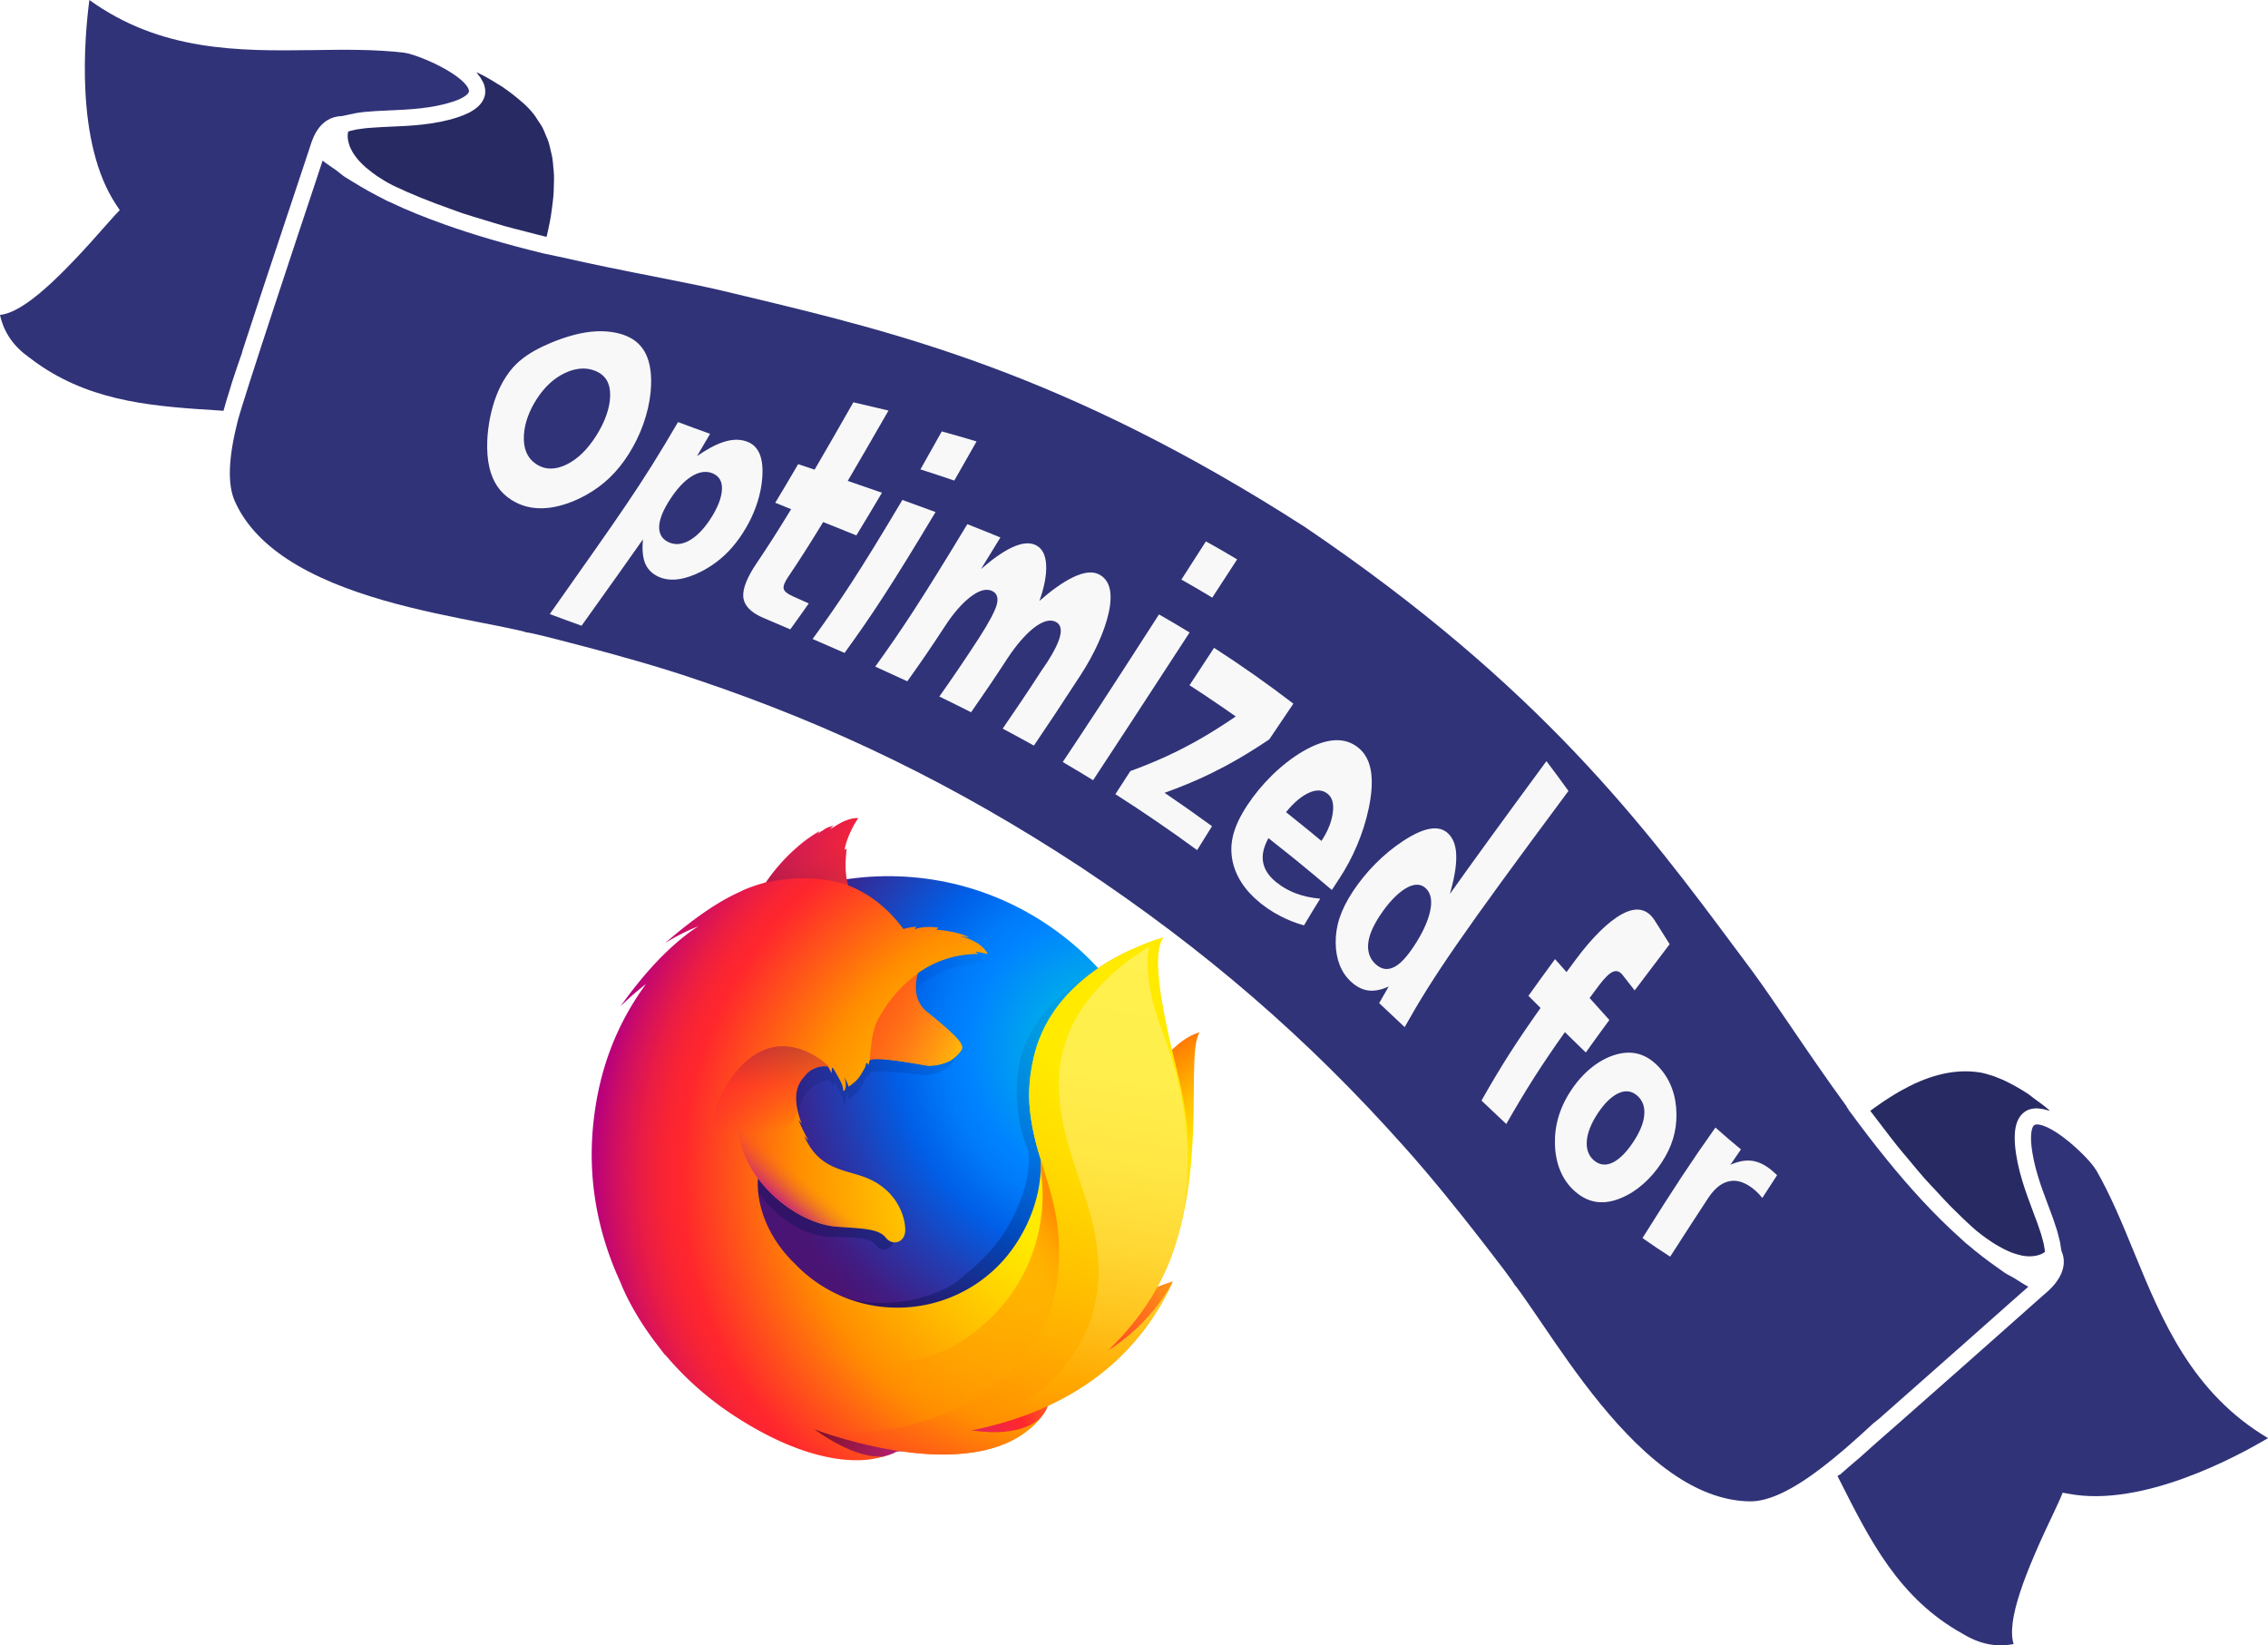 <?xml version="1.0" encoding="UTF-8" standalone="no"?>
<svg
   xmlns:dc="http://purl.org/dc/elements/1.1/"
   xmlns:cc="http://creativecommons.org/ns#"
   xmlns:rdf="http://www.w3.org/1999/02/22-rdf-syntax-ns#"
   xmlns:svg="http://www.w3.org/2000/svg"
   xmlns="http://www.w3.org/2000/svg"
   xmlns:sodipodi="http://sodipodi.sourceforge.net/DTD/sodipodi-0.dtd"
   xmlns:inkscape="http://www.inkscape.org/namespaces/inkscape"
   id="Firefox_-_Large"
   data-name="Firefox - Large"
   viewBox="0 0 1643.036 1191.737"
   version="1.1"
   sodipodi:docname="firefox.svg"
   inkscape:version="0.92.3 (2405546, 2018-03-11)"
   width="1643.036"
   height="1191.737">
  <sodipodi:namedview
     pagecolor="#ffffff"
     bordercolor="#666666"
     borderopacity="1"
     objecttolerance="10"
     gridtolerance="10"
     guidetolerance="10"
     inkscape:pageopacity="0"
     inkscape:pageshadow="2"
     inkscape:window-width="1853"
     inkscape:window-height="1145"
     id="namedview228"
     showgrid="false"
     inkscape:zoom="0.65186408"
     inkscape:cx="474.83196"
     inkscape:cy="608.38034"
     inkscape:window-x="1267"
     inkscape:window-y="353"
     inkscape:window-maximized="1"
     inkscape:current-layer="g6514"
     fit-margin-top="0"
     fit-margin-left="0"
     fit-margin-right="0"
     fit-margin-bottom="0" />
  <defs
     id="defs194">
    <inkscape:path-effect
       effect="envelope"
       id="path-effect1857"
       is_visible="true"
       yy="true"
       xx="true"
       bendpath1="m 92.225,-443.203 c 0,0 542.78,-416.542 1180.61,0"
       bendpath2="m 1272.835,-443.203 v 149.1"
       bendpath3="m 96.564,-155.256 c 0,0 551.458,-386.169 1176.271,-8.678"
       bendpath4="m 92.225,-443.203 v 149.1"
       bendpath1-nodetypes="cc"
       bendpath3-nodetypes="cc" />
    <radialGradient
       id="radial-gradient"
       cx="-14480.522"
       cy="-8329.079"
       fx="-14509.281"
       r="450.875"
       gradientTransform="matrix(0.762,0.034,-0.05,1.12,11560.893,10069.103)"
       gradientUnits="userSpaceOnUse">
      <stop
         offset="0.045"
         stop-color="#ffea00"
         id="stop2" />
      <stop
         offset="0.12"
         stop-color="#ffde00"
         id="stop4" />
      <stop
         offset="0.254"
         stop-color="#ffbf00"
         id="stop6" />
      <stop
         offset="0.429"
         stop-color="#ff8e00"
         id="stop8" />
      <stop
         offset="0.769"
         stop-color="#ff272d"
         id="stop10" />
      <stop
         offset="0.872"
         stop-color="#e0255a"
         id="stop12" />
      <stop
         offset="0.953"
         stop-color="#cc2477"
         id="stop14" />
      <stop
         offset="1"
         stop-color="#c42482"
         id="stop16" />
    </radialGradient>
    <radialGradient
       id="radial-gradient-2"
       cx="-7529.669"
       cy="-7921.608"
       r="791.229"
       gradientTransform="matrix(1.225,0,0,1.225,9921.963,9899.103)"
       gradientUnits="userSpaceOnUse">
      <stop
         offset="0"
         stop-color="#00ccda"
         id="stop19" />
      <stop
         offset="0.22"
         stop-color="#0083ff"
         id="stop21" />
      <stop
         offset="0.261"
         stop-color="#007af9"
         id="stop23" />
      <stop
         offset="0.33"
         stop-color="#0060e8"
         id="stop25" />
      <stop
         offset="0.333"
         stop-color="#005fe7"
         id="stop27" />
      <stop
         offset="0.438"
         stop-color="#2639ad"
         id="stop29" />
      <stop
         offset="0.522"
         stop-color="#401e84"
         id="stop31" />
      <stop
         offset="0.566"
         stop-color="#4a1475"
         id="stop33" />
    </radialGradient>
    <linearGradient
       id="linear-gradient"
       x1="575.669"
       y1="731.188"
       x2="384.231"
       y2="104.96"
       gradientUnits="userSpaceOnUse">
      <stop
         offset="0"
         stop-color="#000f43"
         stop-opacity="0.4"
         id="stop36" />
      <stop
         offset="0.485"
         stop-color="#001962"
         stop-opacity="0.173"
         id="stop38" />
      <stop
         offset="1"
         stop-color="#002079"
         stop-opacity="0"
         id="stop40" />
    </linearGradient>
    <radialGradient
       id="radial-gradient-3"
       cx="-8260.94"
       cy="-6516.556"
       r="266.886"
       gradientTransform="matrix(1.219,0.123,-0.123,1.219,10296.265,9597.23)"
       gradientUnits="userSpaceOnUse">
      <stop
         offset="0.003"
         stop-color="#ffea00"
         id="stop43" />
      <stop
         offset="0.497"
         stop-color="#ff272d"
         id="stop45" />
      <stop
         offset="1"
         stop-color="#c42482"
         id="stop47" />
    </radialGradient>
    <radialGradient
       id="radial-gradient-4"
       cx="-8285.087"
       cy="-6772.468"
       r="445.678"
       gradientTransform="matrix(1.219,0.123,-0.123,1.219,10296.265,9597.23)"
       gradientUnits="userSpaceOnUse">
      <stop
         offset="0.003"
         stop-color="#ffe900"
         id="stop50" />
      <stop
         offset="0.157"
         stop-color="#ffaf0e"
         id="stop52" />
      <stop
         offset="0.316"
         stop-color="#ff7a1b"
         id="stop54" />
      <stop
         offset="0.472"
         stop-color="#ff4e26"
         id="stop56" />
      <stop
         offset="0.621"
         stop-color="#ff2c2e"
         id="stop58" />
      <stop
         offset="0.762"
         stop-color="#ff1434"
         id="stop60" />
      <stop
         offset="0.892"
         stop-color="#ff0538"
         id="stop62" />
      <stop
         offset="1"
         stop-color="#ff0039"
         id="stop64" />
    </radialGradient>
    <radialGradient
       id="radial-gradient-5"
       cx="-8222.051"
       cy="-6359.332"
       r="408.958"
       gradientTransform="matrix(1.219,0.123,-0.123,1.219,10296.265,9597.23)"
       gradientUnits="userSpaceOnUse">
      <stop
         offset="0.003"
         stop-color="#ff272d"
         id="stop67" />
      <stop
         offset="0.497"
         stop-color="#c42482"
         id="stop69" />
      <stop
         offset="0.986"
         stop-color="#620700"
         id="stop71" />
    </radialGradient>
    <radialGradient
       id="radial-gradient-6"
       cx="750.189"
       cy="396.041"
       fx="778.167"
       fy="382.212"
       r="782.18"
       gradientUnits="userSpaceOnUse">
      <stop
         offset="0.156"
         stop-color="#ffea00"
         id="stop74" />
      <stop
         offset="0.231"
         stop-color="#ffde00"
         id="stop76" />
      <stop
         offset="0.365"
         stop-color="#ffbf00"
         id="stop78" />
      <stop
         offset="0.541"
         stop-color="#ff8e00"
         id="stop80" />
      <stop
         offset="0.763"
         stop-color="#ff272d"
         id="stop82" />
      <stop
         offset="0.796"
         stop-color="#f92433"
         id="stop84" />
      <stop
         offset="0.841"
         stop-color="#e91c45"
         id="stop86" />
      <stop
         offset="0.893"
         stop-color="#cf0e62"
         id="stop88" />
      <stop
         offset="0.935"
         stop-color="#b5007f"
         id="stop90" />
    </radialGradient>
    <radialGradient
       id="radial-gradient-7"
       cx="691.339"
       cy="3.289"
       r="923.615"
       gradientUnits="userSpaceOnUse">
      <stop
         offset="0.279"
         stop-color="#ffea00"
         id="stop93" />
      <stop
         offset="0.402"
         stop-color="#fd0"
         id="stop95" />
      <stop
         offset="0.63"
         stop-color="#ffba00"
         id="stop97" />
      <stop
         offset="0.856"
         stop-color="#ff9100"
         id="stop99" />
      <stop
         offset="0.933"
         stop-color="#ff6711"
         id="stop101" />
      <stop
         offset="0.994"
         stop-color="#ff4a1d"
         id="stop103" />
    </radialGradient>
    <linearGradient
       id="linear-gradient-2"
       x1="-8944.65"
       y1="-6677.742"
       x2="-8660.289"
       y2="-6750.226"
       gradientTransform="matrix(1.219,0.123,-0.123,1.219,10296.265,9597.23)"
       gradientUnits="userSpaceOnUse">
      <stop
         offset="0"
         stop-color="#c42482"
         stop-opacity="0.5"
         id="stop106" />
      <stop
         offset="0.474"
         stop-color="#ff272d"
         stop-opacity="0.5"
         id="stop108" />
      <stop
         offset="0.486"
         stop-color="#ff2c2c"
         stop-opacity="0.513"
         id="stop110" />
      <stop
         offset="0.675"
         stop-color="#ff7a1a"
         stop-opacity="0.72"
         id="stop112" />
      <stop
         offset="0.829"
         stop-color="#ffb20d"
         stop-opacity="0.871"
         id="stop114" />
      <stop
         offset="0.942"
         stop-color="#ffd605"
         stop-opacity="0.964"
         id="stop116" />
      <stop
         offset="1"
         stop-color="#ffe302"
         id="stop118" />
    </linearGradient>
    <linearGradient
       id="linear-gradient-3"
       x1="245.347"
       y1="-1082.012"
       x2="190.775"
       y2="-1221.859"
       gradientTransform="matrix(0.995,0.1,-0.1,0.995,-173.696,1313.941)"
       gradientUnits="userSpaceOnUse">
      <stop
         offset="0"
         stop-color="#891551"
         stop-opacity="0.6"
         id="stop121" />
      <stop
         offset="1"
         stop-color="#c42482"
         stop-opacity="0"
         id="stop123" />
    </linearGradient>
    <linearGradient
       id="linear-gradient-4"
       x1="22.04"
       y1="718.827"
       x2="116.148"
       y2="825.714"
       gradientTransform="matrix(0.995,0.1,-0.1,0.995,305.439,-246.471)"
       gradientUnits="userSpaceOnUse">
      <stop
         offset="0.005"
         stop-color="#891551"
         stop-opacity="0.5"
         id="stop126" />
      <stop
         offset="0.484"
         stop-color="#ff272d"
         stop-opacity="0.5"
         id="stop128" />
      <stop
         offset="1"
         stop-color="#ff272d"
         stop-opacity="0"
         id="stop130" />
    </linearGradient>
    <linearGradient
       id="linear-gradient-5"
       x1="200.104"
       y1="904.616"
       x2="200.171"
       y2="829.835"
       gradientTransform="matrix(0.995,0.1,-0.1,0.995,305.439,-246.471)"
       gradientUnits="userSpaceOnUse">
      <stop
         offset="0"
         stop-color="#c42482"
         id="stop133" />
      <stop
         offset="0.083"
         stop-color="#c42482"
         stop-opacity="0.81"
         id="stop135" />
      <stop
         offset="0.206"
         stop-color="#c42482"
         stop-opacity="0.565"
         id="stop137" />
      <stop
         offset="0.328"
         stop-color="#c42482"
         stop-opacity="0.362"
         id="stop139" />
      <stop
         offset="0.447"
         stop-color="#c42482"
         stop-opacity="0.204"
         id="stop141" />
      <stop
         offset="0.562"
         stop-color="#c42482"
         stop-opacity="0.091"
         id="stop143" />
      <stop
         offset="0.673"
         stop-color="#c42482"
         stop-opacity="0.023"
         id="stop145" />
      <stop
         offset="0.773"
         stop-color="#c42482"
         stop-opacity="0"
         id="stop147" />
    </linearGradient>
    <linearGradient
       id="linear-gradient-6"
       x1="655.531"
       y1="38.12"
       x2="961.187"
       y2="721.615"
       gradientUnits="userSpaceOnUse">
      <stop
         offset="0"
         stop-color="#fff14f"
         id="stop150" />
      <stop
         offset="0.268"
         stop-color="#ffee4c"
         id="stop152" />
      <stop
         offset="0.452"
         stop-color="#ffe643"
         id="stop154" />
      <stop
         offset="0.612"
         stop-color="#ffd834"
         id="stop156" />
      <stop
         offset="0.757"
         stop-color="#ffc41e"
         id="stop158" />
      <stop
         offset="0.892"
         stop-color="#ffab02"
         id="stop160" />
      <stop
         offset="0.902"
         stop-color="#ffa900"
         id="stop162" />
      <stop
         offset="0.949"
         stop-color="#ffa000"
         id="stop164" />
      <stop
         offset="1"
         stop-color="#ff9100"
         id="stop166" />
    </linearGradient>
    <linearGradient
       id="linear-gradient-7"
       x1="715.885"
       y1="431.21"
       x2="571.098"
       y2="819.96"
       gradientUnits="userSpaceOnUse">
      <stop
         offset="0"
         stop-color="#ff8e00"
         id="stop169" />
      <stop
         offset="0.04"
         stop-color="#ff8e00"
         stop-opacity="0.858"
         id="stop171" />
      <stop
         offset="0.084"
         stop-color="#ff8e00"
         stop-opacity="0.729"
         id="stop173" />
      <stop
         offset="0.13"
         stop-color="#ff8e00"
         stop-opacity="0.628"
         id="stop175" />
      <stop
         offset="0.178"
         stop-color="#ff8e00"
         stop-opacity="0.557"
         id="stop177" />
      <stop
         offset="0.227"
         stop-color="#ff8e00"
         stop-opacity="0.514"
         id="stop179" />
      <stop
         offset="0.282"
         stop-color="#ff8e00"
         stop-opacity="0.5"
         id="stop181" />
      <stop
         offset="0.389"
         stop-color="#ff8e00"
         stop-opacity="0.478"
         id="stop183" />
      <stop
         offset="0.524"
         stop-color="#ff8e00"
         stop-opacity="0.416"
         id="stop185" />
      <stop
         offset="0.676"
         stop-color="#ff8e00"
         stop-opacity="0.314"
         id="stop187" />
      <stop
         offset="0.838"
         stop-color="#ff8e00"
         stop-opacity="0.172"
         id="stop189" />
      <stop
         offset="1"
         stop-color="#ff8e00"
         stop-opacity="0"
         id="stop191" />
    </linearGradient>
  </defs>
  <title
     id="title196">firefox-logo</title>
  <g
     id="g6514"
     transform="rotate(33.429,309.665,191.077)">
    <path
       style="opacity:1;vector-effect:none;fill:#303378;fill-opacity:1;stroke-width:2.284;stroke-linecap:butt;stroke-linejoin:miter;stroke-miterlimit:4;stroke-dasharray:none;stroke-dashoffset:0;stroke-opacity:1"
       id="path1729"
       d="m 238.934,341.221 c -2.127,-7.651 -4.086,-15.188 -5.841,-22.207 l -0.461,-1.198 c -6.971,-25.198 -17.444,-64.114 -26.073,-96.317 -3.224,-11.993 -6.207,-23.123 -8.633,-32.175 -2.256,-8.54 -4.111,-15.285 -5.21,-19.337 l -1.197,-4.374 c -1.514,-5.606 -5.425,-20.454 7.326,-29.597 l 0.292,-0.213 7.281,-7.412 c 0.597,-0.545 1.224,-1.083 1.844,-1.62 0.672,-0.583 1.303,-1.176 2,-1.752 1.793,-1.48 3.68,-2.945 5.607,-4.408 0.573,-0.433 1.112,-0.875 1.694,-1.309 2.505,-1.867 5.075,-3.732 7.688,-5.619 11.776,-8.521 25.046,-18.143 35.126,-30.777 5.349,-6.825 6.405,-11.018 5.587,-12.633 -0.759,-1.577 -5.189,-4.23 -17.044,-4.23 -14.377,0 -31.887,3.988 -37.316,6.601 l -0.005,0.002 -0.126,0.047 C 192.076,82.448 174.014,94.744 154.896,107.776 110.31,138.093 63.648,169.126 0,166.533 c 11.895,24.469 48.3,92.046 97.819,113.043 l 4.403,1.876 -0.856,4.673 c -0.299,1.695 -0.759,4.947 -1.357,9.259 -6.805,49.776 -14.591,85.921 -28.38,97.196 9.336,9.043 20.439,13.532 34.506,14.052 4.116,0.301 7.984,0.46 11.68,0.46 47.257,0 85.14,-21.655 125.155,-44.608 l 2.035,-1.138 c -1.685,-5.048 -3.143,-10.2 -4.626,-15.329 -0.466,-1.619 -0.994,-3.181 -1.446,-4.795 z"
       inkscape:connector-curvature="0" />
    <path
       style="opacity:1;vector-effect:none;fill:#282a63;fill-opacity:1;stroke-width:2.284;stroke-linecap:butt;stroke-linejoin:miter;stroke-miterlimit:4;stroke-dasharray:none;stroke-dashoffset:0;stroke-opacity:1"
       id="path1731"
       d="m 269.851,58.597 c 0.696,0.395 1.469,0.748 2.073,1.201 1.934,1.445 3.523,3.109 4.554,5.122 0.034,0.063 0.113,0.098 0.144,0.163 0.82,1.699 1.287,3.487 1.411,5.372 0.249,3.756 -0.903,7.908 -3.466,12.514 -1.283,2.306 -2.916,4.722 -4.911,7.262 -11.035,13.953 -25.107,24.091 -37.499,33.03 -3.689,2.684 -7.128,5.21 -10.365,7.702 -1.103,0.846 -2.224,1.697 -3.257,2.531 -1.029,0.835 -1.937,1.66 -2.887,2.491 -0.968,0.845 -1.934,1.691 -2.815,2.537 -0.923,0.891 -1.727,1.789 -2.536,2.684 -0.474,0.519 -0.91,1.041 -1.339,1.564 0.189,0.485 0.395,0.992 0.705,1.582 0.081,0.156 0.124,0.283 0.218,0.449 0.49,0.858 1.2,1.811 2.015,2.777 0.69,0.79 1.584,1.586 2.55,2.387 0.366,0.314 0.672,0.626 1.083,0.935 1.045,0.764 2.336,1.493 3.698,2.198 0.427,0.229 0.833,0.457 1.296,0.677 1.456,0.677 3.139,1.283 4.951,1.843 0.649,0.202 1.348,0.385 2.049,0.567 1.869,0.484 3.902,0.903 6.146,1.223 1.125,0.159 2.415,0.232 3.644,0.341 2.17,0.195 4.354,0.388 6.852,0.41 3.992,0.014 8.256,-0.118 13.178,-0.649 14.315,-1.95 29.31,-5.047 45.083,-8.98 2.84,-0.712 5.511,-1.254 8.427,-2.038 4.909,-1.314 10.184,-2.972 15.308,-4.484 4.965,-1.474 9.783,-2.816 14.989,-4.486 4.843,-1.558 10.087,-3.427 15.146,-5.158 4.839,-1.654 9.62,-3.262 14.672,-5.084 -0.741,-1.996 -1.483,-3.942 -2.242,-5.851 -1.031,-2.582 -2.049,-5.205 -3.118,-7.629 -1.119,-2.539 -2.289,-4.869 -3.451,-7.234 -1.188,-2.412 -2.361,-4.872 -3.594,-7.104 -1.13,-2.051 -2.323,-3.892 -3.496,-5.791 -1.355,-2.193 -2.691,-4.446 -4.104,-6.442 -1.152,-1.635 -2.375,-3.057 -3.567,-4.562 -1.519,-1.915 -3.017,-3.889 -4.601,-5.598 -1.215,-1.312 -2.507,-2.399 -3.765,-3.591 -1.656,-1.569 -3.287,-3.216 -5.012,-4.578 -1.346,-1.062 -2.781,-1.881 -4.174,-2.818 -1.734,-1.173 -3.442,-2.442 -5.248,-3.421 -1.694,-0.914 -3.5,-1.556 -5.259,-2.301 -1.617,-0.689 -3.181,-1.515 -4.848,-2.064 -3.498,-1.144 -7.11,-2.01 -10.86,-2.551 -6.836,-0.997 -13.594,-1.514 -20.313,-1.552 -0.962,-0.005 -1.91,0.159 -2.869,0.172 -5.731,0.09 -11.444,0.406 -17.145,1.24 -0.139,0.021 -0.279,0.065 -0.418,0.087 0.512,0.126 0.795,0.393 1.28,0.532 2.153,0.629 4.035,1.427 5.688,2.373 z"
       inkscape:connector-curvature="0" />
    <path
       style="opacity:1;vector-effect:none;fill:#282a63;fill-opacity:1;stroke-width:2.284;stroke-linecap:butt;stroke-linejoin:miter;stroke-miterlimit:4;stroke-dasharray:none;stroke-dashoffset:0;stroke-opacity:1"
       id="path1733"
       d="m 1550.134,137.681 c 4.46,1.433 8.577,2.573 12.861,3.863 5.677,1.705 11.486,3.525 16.885,4.978 4.082,1.099 7.867,1.901 11.805,2.858 5.032,1.228 10.184,2.576 15.004,3.582 8.485,1.74 17.017,3.375 25.482,4.471 l 1.278,0.1 v -0.018 c 4.976,0.503 9.274,0.62 13.29,0.591 1.847,-0.018 3.469,-0.147 5.126,-0.255 1.901,-0.127 3.743,-0.277 5.412,-0.512 1.552,-0.212 3.078,-0.44 4.439,-0.735 1.674,-0.365 3.17,-0.798 4.583,-1.26 1.119,-0.362 2.256,-0.71 3.226,-1.115 1.719,-0.739 3.262,-1.523 4.554,-2.361 0.566,-0.359 1.031,-0.731 1.525,-1.104 0.935,-0.713 1.788,-1.428 2.487,-2.15 0.315,-0.326 0.651,-0.651 0.928,-0.968 0.782,-0.927 1.433,-1.833 1.905,-2.661 0.135,-0.244 0.236,-0.454 0.348,-0.685 0.267,-0.536 0.468,-1.011 0.625,-1.458 -0.425,-0.522 -0.865,-1.045 -1.326,-1.562 -0.851,-0.945 -1.705,-1.893 -2.675,-2.832 -0.809,-0.774 -1.694,-1.552 -2.581,-2.328 -0.989,-0.874 -1.95,-1.747 -3.022,-2.624 -1.393,-1.129 -2.885,-2.278 -4.41,-3.428 -0.672,-0.511 -1.294,-1.012 -1.984,-1.53 -2.345,-1.739 -4.794,-3.511 -7.341,-5.35 -12.271,-8.922 -26.32,-19.059 -37.382,-32.931 -1.986,-2.535 -3.621,-4.95 -4.897,-7.253 -2.561,-4.604 -3.711,-8.761 -3.453,-12.518 0.128,-1.888 0.609,-3.679 1.44,-5.377 1.047,-2.176 2.801,-3.917 4.902,-5.443 0.55,-0.402 1.229,-0.714 1.849,-1.069 1.79,-1.021 3.864,-1.858 6.234,-2.505 0.506,-0.139 0.806,-0.418 1.343,-0.541 -4.837,-0.72 -9.768,-0.933 -14.701,-1.115 -1.683,-0.064 -3.37,-0.363 -5.059,-0.364 -6.852,0.005 -13.803,0.505 -20.847,1.497 -0.892,0.127 -1.658,0.358 -2.514,0.512 -2.958,0.512 -5.886,1.216 -8.752,2.17 -1.503,0.487 -3.033,0.939 -4.482,1.527 -0.099,0.039 -0.2,0.071 -0.301,0.115 -13.823,6.08 -25.255,16.474 -35.075,31.847 -0.305,0.474 -0.609,0.904 -0.907,1.387 -1.462,2.356 -2.862,4.914 -4.246,7.499 -0.624,1.148 -1.244,2.254 -1.849,3.453 -1.159,2.285 -2.267,4.727 -3.379,7.186 -0.741,1.645 -1.49,3.271 -2.217,4.996 -1.031,2.449 -2.024,5.036 -3.024,7.646 -0.418,1.111 -0.84,2.239 -1.253,3.378 4.606,1.671 8.952,3.135 13.387,4.666 5.625,1.94 11.403,4.01 16.759,5.734 z"
       inkscape:connector-curvature="0" />
    <path
       style="opacity:1;vector-effect:none;fill:#303378;fill-opacity:1;stroke-width:2.284;stroke-linecap:butt;stroke-linejoin:miter;stroke-miterlimit:4;stroke-dasharray:none;stroke-dashoffset:0;stroke-opacity:1"
       id="path1735"
       d="m 1891.051,166.412 c -63.886,2.956 -110.449,-28.441 -155.033,-58.817 -18.924,-12.911 -37.083,-25.248 -56.266,-34.868 v 0.1 c 0,0 0,0 -0.058,0 -3.756,-1.934 -13.989,-4.56 -24.907,-5.896 -0.481,-0.061 -0.959,-0.137 -1.445,-0.192 -0.557,-0.062 -1.107,-0.093 -1.662,-0.146 -3.269,-0.317 -6.546,-0.531 -9.687,-0.531 -11.915,0 -16.346,2.656 -17.102,4.253 -0.78,1.657 0.236,5.786 5.546,12.612 10.06,12.575 23.33,22.174 35.068,30.657 2.649,1.919 5.25,3.812 7.786,5.706 0.508,0.381 0.98,0.768 1.483,1.148 1.959,1.487 3.878,2.981 5.697,4.485 0.838,0.695 1.599,1.412 2.397,2.111 1.382,1.205 2.734,2.416 3.988,3.653 0.892,0.884 1.68,1.804 2.503,2.709 0.676,0.751 1.451,1.475 2.074,2.241 l 0.22,0.182 c 8.445,5.366 11.23,16.225 7.64,29.815 l -1.218,4.393 c -0.622,2.309 -1.525,5.678 -2.572,9.579 -0.744,2.803 -1.528,5.769 -2.455,9.241 -7.777,29.125 -21.284,79.498 -30.982,114.943 -1.373,5.024 -2.671,9.748 -3.866,14.066 l -2.458,9.001 c -2.314,9.34 -4.628,17.583 -6.883,25.09 l -2.233,8.181 v -1.017 c -0.236,0.717 -0.461,1.363 -0.692,2.059 l 1.97,1.094 c 43.306,24.808 83.963,48.399 136.69,44.249 14.27,-0.497 25.469,-5.03 34.832,-14.095 -13.755,-11.274 -21.494,-47.058 -28.301,-96.276 -0.699,-4.731 -1.177,-8.262 -1.541,-10.1 l -0.896,-4.709 4.392,-1.878 c 49.614,-20.975 86.081,-88.574 97.971,-113.044 z"
       inkscape:connector-curvature="0" />
    <path
       style="fill:#303378;fill-opacity:1;stroke-width:2.284"
       id="path1737"
       d="m 1648.064,310.271 c 5.91,-21.661 13.967,-51.558 21.288,-78.81 4.524,-16.851 8.766,-32.698 12.039,-44.928 0.982,-3.62 1.817,-6.723 2.566,-9.476 0.671,-2.492 1.262,-4.64 1.795,-6.513 -3.837,0.383 -8.015,0.269 -12.003,0.423 -2.725,0.109 -5.156,0.573 -7.959,0.573 -1.386,0 -2.851,-0.119 -4.244,-0.144 -1.072,-0.021 -2.197,-0.079 -3.278,-0.115 -8.168,-0.257 -16.557,-0.822 -25.659,-1.961 -0.113,-0.009 -0.2,-0.005 -0.315,-0.016 l -1.738,-0.158 c -0.097,-0.016 -0.204,-0.04 -0.31,-0.056 l -0.047,-0.005 c -1.539,-0.203 -3.087,-0.502 -4.623,-0.73 -26.086,-3.799 -52.492,-10.737 -75.808,-18.081 -14.748,-4.639 -28.218,-9.397 -39.579,-13.561 l -1.137,-0.402 -0.137,-0.037 -0.081,-0.043 -2.592,-0.918 v -0.219 l -2.06,-0.698 0.067,-0.208 c -23.602,-8.822 -46.165,-18.008 -66.146,-26.255 -16.965,-6.944 -32.21,-13.214 -44.968,-17.926 l -17.884,-6.464 C 1270.412,45.543 1151.476,2.456 945.449,0 738.98,2.455 620.044,45.625 515.104,83.706 l -17.386,6.325 c -12.787,4.691 -28.038,10.961 -45.144,17.963 -20.077,8.255 -42.762,17.503 -66.44,26.366 l 0.023,0.061 -1.438,0.521 -9.105,3.592 c -26.342,9.44 -49.54,16.548 -70.659,21.777 -15.009,3.711 -29.155,6.605 -42.364,8.404 -0.761,0.111 -1.595,0.306 -2.352,0.411 l -1.618,0.18 c -0.202,0.018 -0.353,0.007 -0.559,0.029 -9.004,1.127 -17.541,1.701 -25.729,1.957 -0.943,0.029 -1.876,0.08 -2.815,0.099 -1.438,0.026 -2.983,0.15 -4.388,0.15 -2.851,0 -5.338,-0.47 -8.105,-0.584 -3.983,-0.151 -8.2,-0.044 -11.954,-0.412 0.005,0.016 0.011,0.045 0.018,0.063 0.296,1.039 0.638,2.293 0.975,3.516 0.93,3.362 1.977,7.185 3.302,12.128 8.537,31.975 42.969,160.288 48.396,175.832 8.959,25.668 18.639,41.674 29.64,49.041 14.528,9.519 33.091,14.408 54.965,14.408 48.178,0 103.143,-22.611 143.356,-39.139 11.419,-4.668 21.499,-8.819 29.777,-11.775 l 0.142,0.178 c 4.911,-2.491 16.049,-6.263 40.893,-14.728 21.832,-7.425 53.871,-17.842 82.572,-25.284 101.267,-26.804 198.561,-39.44 306.341,-39.715 107.895,0.275 205.191,12.93 306.279,39.735 28.704,7.462 60.835,17.863 82.667,25.264 24.828,8.465 35.966,12.237 40.855,14.728 l 0.137,-0.178 c 8.247,2.956 18.305,7.085 29.683,11.735 40.217,16.547 95.303,39.18 143.461,39.18 21.892,0 40.433,-4.888 54.986,-14.429 11.093,-7.405 20.814,-23.489 29.698,-49.138 4.369,-12.694 8.643,-27.682 13.353,-47.143 z"
       inkscape:connector-curvature="0" />
    <g
       transform="matrix(0.468,0,0,0.468,706.311,303.581)"
       id="g225">
      <path
         inkscape:connector-curvature="0"
         id="path198"
         style="fill:url(#radial-gradient)"
         d="m 805.285,93.558 c -23.947,27.884 -35.1,90.639 -10.818,154.256 24.282,63.617 61.5,49.8 84.7,114.673 30.623,85.6 16.369,200.589 16.369,200.589 0,0 36.814,106.609 62.468,-6.633 C 1014.787,343.74 805.285,145.937 805.285,93.558 Z" />
      <path
         inkscape:connector-curvature="0"
         style="fill:url(#radial-gradient-2)"
         d="m 513.072,976.638 c 245.236,0 443.9,-199.739 443.9,-446.028 C 956.972,284.321 758.308,84.583 513.31,84.583 268.312,84.583 69.65,284.322 69.65,530.61 69.175,777.137 268.073,976.638 513.072,976.638 Z"
         data-name="&lt;Path&gt;"
         id="_Path_" />
      <path
         inkscape:connector-curvature="0"
         id="path201"
         style="fill:url(#linear-gradient)"
         d="m 845.675,805.636 a 246.888,246.888 0 0 1 -30.123,18.183 704,704 0 0 0 38.3,-62.961 c 9.46,-10.47 18.126,-20.648 25.188,-31.653 3.437,-5.407 7.313,-12.079 11.416,-19.819 24.921,-44.9 52.4,-117.563 53.179,-192.2 v -0.18 c 0.018,-1.837 0.029,-3.675 0.014,-5.515 a 257.6,257.6 0 0 0 -5.712,-55.748 c 0.2,1.431 0.376,2.861 0.556,4.291 -0.221,-1.1 -0.407,-2.212 -0.644,-3.314 0.366,2.034 0.66,4 0.976,5.983 5.094,43.217 1.466,85.372 -16.682,116.45 -0.286,0.454 -0.58,0.879 -0.869,1.323 9.41,-47.234 12.558,-99.387 2.088,-151.6 0,0 -4.187,-25.383 -35.376,-102.441 -17.952,-44.353 -49.833,-80.716 -78,-107.207 -24.69,-30.546 -47.114,-51.045 -59.475,-64.06 -25.821,-27.189 -36.643,-47.569 -41.087,-60.867 -3.853,-1.932 -53.135,-49.807 -57.05,-51.631 -21.511,33.352 -89.162,137.675 -56.981,235.146 14.584,44.172 51.467,90.017 90.067,115.736 1.695,1.936 22.969,25.042 33.086,77.157 10.446,53.842 4.954,95.855 -16.546,157.983 -25.286,54.505 -90.067,108.388 -150.724,113.9 -129.676,11.781 -177.149,-65.108 -177.149,-65.108 46.336,18.525 97.568,14.65 128.724,-4.556 31.4,-19.425 50.394,-33.827 65.81,-28.148 15.2,5.653 27.3,-10.756 16.442,-27.767 a 78.5,78.5 0 0 0 -79.4,-34.573 c -31.433,5.109 -60.226,30.009 -101.412,5.894 a 85.528,85.528 0 0 1 -7.729,-5.062 c -2.715,-1.785 8.826,2.717 6.133,0.688 -8.015,-4.354 -22.2,-13.842 -25.88,-17.217 -0.613,-0.562 6.219,2.179 5.606,1.616 -38.51,-31.712 -33.7,-53.134 -32.49,-66.57 0.969,-10.749 7.964,-24.523 19.751,-30.11 5.693,3.107 9.24,5.479 9.24,5.479 0,0 -2.428,-4.961 -3.741,-7.576 0.46,-0.2 0.9,-0.147 1.358,-0.342 4.664,2.251 14.977,8.1 20.407,11.667 7.072,4.988 9.326,9.436 9.326,9.436 0,0 1.862,-1.025 0.485,-5.375 -0.5,-1.784 -2.647,-7.453 -9.652,-13.174 l 0.438,0.049 a 81.2,81.2 0 0 1 11.867,8.241 c 1.975,-7.181 5.527,-14.679 4.746,-28.092 -0.477,-9.431 -0.257,-11.873 -1.919,-15.515 -1.488,-3.128 0.834,-4.348 3.418,-1.1 a 32.826,32.826 0 0 0 -2.208,-7.4 l 0.022,-0.244 c 3.225,-11.236 68.248,-40.461 72.981,-43.877 a 67.355,67.355 0 0 0 19.132,-20.8 c 3.617,-5.763 6.337,-13.848 7,-26.112 0.355,-8.844 -3.759,-14.734 -69.507,-21.618 -17.981,-1.771 -28.531,-14.8 -34.526,-26.823 -1.094,-2.59 -2.209,-4.937 -3.325,-7.282 a 58,58 0 0 1 -2.558,-8.431 c 10.749,-30.873 28.81,-56.977 55.367,-76.7 1.447,-1.318 -5.782,0.338 -4.336,-0.98 1.687,-1.538 12.706,-5.977 14.787,-6.977 2.542,-1.2 -10.882,-6.9 -22.732,-5.512 -12.069,1.36 -14.632,2.8 -21.073,5.531 2.673,-2.661 11.173,-6.149 9.18,-6.126 -13.011,1.995 -29.179,9.558 -43,18.124 a 10.731,10.731 0 0 1 0.835,-4.348 c -6.441,2.732 -22.26,13.788 -26.865,23.142 a 44.329,44.329 0 0 0 0.266,-5.4 84.483,84.483 0 0 0 -13.195,13.818 l -0.241,0.219 c -37.358,-15.05 -70.233,-16.024 -98.053,-9.276 -6.086,-6.112 -9.059,-1.644 -22.907,-32.069 -0.941,-1.832 0.722,1.809 0,0 -2.278,-5.9 1.389,7.872 0,0 -23.284,18.372 -53.92,39.193 -68.626,53.89 -0.182,0.586 17.156,-4.9 0,0 -6.008,1.716 -5.6,5.281 -6.513,37.5 -0.22,2.443 -0.025,5.179 -0.223,7.378 -11.748,14.968 -19.749,27.643 -22.775,34.211 -15.193,26.18 -31.926,66.992 -48.146,131.551 A 334.364,334.364 0 0 1 110.2,400.365 C 96.712,434.632 83.673,488.443 81.066,571.31 a 483.614,483.614 0 0 1 12.533,-50.66 473.038,473.038 0 0 0 34.74,201.061 c 9.329,22.821 24.76,57.455 51.029,95.4 82.533,86.839 198.945,140.9 327.852,140.9 134.572,10e-4 255.415,-58.878 338.455,-152.375 z" />
      <path
         inkscape:connector-curvature="0"
         id="path203"
         style="fill:url(#radial-gradient-3)"
         d="m 746.1,868.708 c 162.87,-18.86 234.969,-186.7 142.381,-190 -83.633,-2.673 -219.527,198.9 -142.381,190 z" />
      <path
         inkscape:connector-curvature="0"
         id="path205"
         style="fill:url(#radial-gradient-4)"
         d="m 900.207,644.424 c 112.056,-65.214 82.839,-206.08 82.839,-206.08 0,0 -43.246,50.238 -72.625,130.32 -29.021,79.299 -77.584,115.148 -10.214,75.76 z" />
      <path
         inkscape:connector-curvature="0"
         id="path207"
         style="fill:url(#radial-gradient-5)"
         d="m 544.474,952.062 c 156.227,49.851 290.5,-73.22 207.733,-114.32 -75.251,-37.066 -281.883,90.748 -207.733,114.32 z" />
      <path
         inkscape:connector-curvature="0"
         id="path209"
         style="fill:url(#radial-gradient-6)"
         d="m 911.849,704.234 c 3.8,-5.363 8.94,-22.535 13.48,-30.211 27.582,-44.523 27.777,-80.023 27.777,-80.836 16.659,-83.219 15.148,-117.2 4.9,-180.043 -8.251,-50.6 -44.322,-123.092 -75.57,-158 -32.2,-35.965 -9.514,-24.247 -40.692,-50.518 C 814.417,174.333 787.921,144.335 773.491,132.271 669.215,45.094 671.571,26.577 673.579,23.42 c -0.339,0.371 -0.837,0.922 -1.472,1.643 C 670.872,20.14 670,16 670,16 c 0,0 -57,57 -69,152 -7.834,62.021 15.383,126.676 49,168 a 381.367,381.367 0 0 0 59,58 v -0.026 c 25.4,36.477 39.38,81.489 39.38,129.909 0,121.244 -98.341,219.531 -219.652,219.531 a 220.455,220.455 0 0 1 -49.134,-5.519 c -57.236,-10.908 -90.288,-39.781 -106.772,-59.382 -9.447,-11.234 -13.464,-19.423 -13.464,-19.423 51.283,18.371 107.986,14.528 142.468,-4.518 34.749,-19.265 55.774,-33.546 72.837,-27.915 16.82,5.606 30.211,-10.667 18.2,-27.536 -11.771,-16.845 -42.4,-40.97 -87.878,-34.286 -34.789,5.067 -66.657,29.76 -112.24,5.845 a 96.313,96.313 0 0 1 -8.554,-5.02 c -3.005,-1.771 9.768,2.695 6.787,0.682 -8.87,-4.318 -24.573,-13.728 -28.643,-17.074 -0.679,-0.557 6.883,2.161 6.2,1.6 -42.621,-31.449 -37.3,-52.693 -35.959,-66.018 1.073,-10.66 8.814,-24.32 21.859,-29.86 6.3,3.081 10.226,5.433 10.226,5.433 0,0 -2.688,-4.92 -4.141,-7.513 0.509,-0.194 0.994,-0.145 1.5,-0.339 5.162,2.232 16.576,8.029 22.586,11.57 7.827,4.947 10.322,9.358 10.322,9.358 0,0 2.061,-1.016 0.536,-5.33 -0.557,-1.769 -2.929,-7.391 -10.682,-13.065 l 0.485,0.049 a 90.851,90.851 0 0 1 13.134,8.173 c 2.186,-7.121 6.118,-14.557 5.253,-27.859 -0.528,-9.352 -0.284,-11.775 -2.124,-15.386 -1.647,-3.1 0.924,-4.312 3.782,-1.088 a 30.038,30.038 0 0 0 -2.444,-7.343 l 0.025,-0.242 c 3.57,-11.143 75.535,-40.125 80.773,-43.513 a 70.31,70.31 0 0 0 21.175,-20.63 c 4,-5.715 7.014,-13.733 7.748,-25.895 0.246,-5.48 -1.441,-9.817 -20.5,-13.965 -11.439,-2.49 -29.136,-4.913 -56.433,-7.474 -19.9,-1.756 -31.577,-14.676 -38.212,-26.6 -1.211,-2.569 -2.445,-4.9 -3.68,-7.222 a 53.108,53.108 0 0 1 -2.831,-8.36 158.47,158.47 0 0 1 61.279,-76.063 c 1.6,-1.308 -6.4,0.335 -4.8,-0.972 1.868,-1.525 14.063,-5.927 16.367,-6.919 2.813,-1.186 -12.044,-6.84 -25.159,-5.466 -13.357,1.349 -16.194,2.776 -23.323,5.486 2.959,-2.639 12.366,-6.1 10.161,-6.075 -14.4,1.978 -32.3,9.479 -47.6,17.973 a 9.676,9.676 0 0 1 0.924,-4.312 c -7.129,2.709 -24.637,13.674 -29.734,22.95 a 39.488,39.488 0 0 0 0.294,-5.354 88.678,88.678 0 0 0 -14.6,13.7 l -0.267,0.218 c -41.347,-14.925 -77.732,-15.891 -108.522,-9.2 -6.736,-6.061 -17.566,-15.226 -32.892,-45.4 -1.041,-1.817 -1.6,3.755 -2.4,1.961 -5.955,-13.813 -9.553,-36.444 -8.962,-52.046 0,0 -12.318,5.614 -22.513,29.06 -1.893,4.215 -3.107,6.54 -4.32,8.865 -0.558,0.678 1.265,-7.7 0.974,-7.244 -1.772,3 -6.356,7.192 -8.371,12.618 -1.384,4.021 -3.325,6.273 -4.564,11.288 l -0.291,0.46 c -0.1,-1.478 0.367,-6.081 0.027,-5.137 a 236.1,236.1 0 0 0 -12.308,29.841 c -5.489,18.046 -11.879,42.61 -12.892,74.565 -0.244,2.423 -0.027,5.136 -0.247,7.317 -13,14.844 -21.858,27.413 -25.207,33.928 C 75.18,329.762 56.66,370.236 38.707,434.259 A 319.143,319.143 0 0 1 67.245,384.27 C 52.316,418.253 37.885,471.618 35,553.8 a 438.522,438.522 0 0 1 13.872,-50.24 c -2.578,54.8 3.805,122.74 38.449,199.393 20.57,45.087 67.921,136.649 183.62,208.1 l -0.01,0.007 c 0,0 39.36,29.3 107.017,51.259 5,1.814 10.065,3.6 15.234,5.333 -1.622,-0.655 -3.191,-1.344 -4.715,-2.052 a 484.883,484.883 0 0 0 138.8,20.4 c 175.18,0.149 226.846,-70.2 226.846,-70.2 0,0 -0.182,0.137 -0.513,0.377 q 3.708,-3.491 7.143,-7.257 c -27.639,26.1 -90.715,27.832 -114.3,25.949 40.223,-11.813 66.691,-21.806 118.175,-41.519 q 9.037,-3.35 18.482,-7.64 c 0.681,-0.3 1.368,-0.625 2.052,-0.936 1.249,-0.582 2.486,-1.132 3.747,-1.744 a 349.205,349.205 0 0 0 70.262,-43.987 c 51.7,-41.3 62.949,-81.557 68.829,-108.1 -0.82,2.544 -3.375,8.475 -5.17,12.316 -13.315,28.482 -42.841,45.959 -74.908,60.948 A 688.993,688.993 0 0 0 890.3,741.773 c 10.467,-10.383 13.733,-26.625 21.549,-37.539 z" />
      <path
         inkscape:connector-curvature="0"
         id="path211"
         style="fill:url(#radial-gradient-7)"
         d="m 848.921,802.982 c 21.08,-23.241 40.01,-49.824 54.349,-79.968 36.9,-77.582 93.952,-206.58 49.018,-341.306 C 916.775,275.225 868.016,217 806.107,160.122 705.563,67.756 677.482,26.521 677.482,2 677.482,2 561.393,131.409 611.74,266.381 662.087,401.353 765.2,396.405 833.419,537.255 913.694,703 768.47,883.869 648.375,934.493 c 7.353,-1.633 266.97,-60.383 280.614,-208.882 -0.309,2.731 -6.159,43.803 -80.068,77.371 z" />
      <path
         inkscape:connector-curvature="0"
         id="path213"
         style="fill:url(#linear-gradient-2)"
         d="m 512.592,321.373 c 0.393,-8.77 -4.156,-14.66 -76.682,-21.463 -29.839,-2.755 -41.265,-30.334 -44.748,-41.941 -10.61,27.565 -14.991,56.49 -12.636,91.477 1.61,22.92 17.009,47.521 24.37,61.965 0,0 1.636,-2.126 2.391,-2.912 13.861,-14.431 71.936,-36.419 77.392,-39.541 6.014,-3.799 28.903,-20.523 29.913,-47.585 z" />
      <path
         inkscape:connector-curvature="0"
         id="path215"
         style="fill:url(#linear-gradient-3)"
         d="m 193.314,158.471 c -1.041,-1.818 -1.6,3.754 -2.4,1.961 -5.955,-13.813 -9.578,-36.2 -8.72,-52.022 0,0 -12.318,5.614 -22.513,29.06 -1.893,4.215 -3.107,6.54 -4.32,8.865 -0.558,0.678 1.265,-7.7 0.974,-7.244 -1.771,3 -6.355,7.192 -8.346,12.375 -1.651,4.239 -3.349,6.515 -4.613,11.772 -0.389,1.429 0.392,-6.323 0.052,-5.379 -23.711,45.825 -28.237,115.114 -25.738,112.184 50.478,-53.9 108.325,-66.683 108.325,-66.683 -6.155,-4.534 -19.528,-17.625 -32.7,-44.889 z" />
      <path
         inkscape:connector-curvature="0"
         id="path217"
         style="fill:url(#linear-gradient-4)"
         d="m 384.844,722.1 c -69.724,-29.769 -148.992,-71.755 -146,-167.138 4.075,-125.619 117.145,-100.791 117.145,-100.791 -4.267,1.039 -15.675,9.162 -19.718,17.82 -4.273,10.827 -12.069,35.276 11.551,60.9 37.089,40.192 -76.2,95.356 98.663,199.567 4.41,2.4 -40.991,-1.43 -61.639,-10.358 z" />
      <path
         inkscape:connector-curvature="0"
         id="path219"
         style="fill:url(#linear-gradient-5)"
         d="m 360.074,659.5 c 49.442,17.207 107.04,14.189 141.523,-4.858 23.085,-12.851 52.7,-33.434 70.922,-28.353 -15.777,-6.236 -27.726,-9.15 -42.1,-9.862 -2.448,0 -5.382,-0.052 -8.048,-0.32 a 136.228,136.228 0 0 0 -15.757,0.863 c -8.9,0.818 -18.766,6.433 -27.735,5.532 -0.485,-0.049 8.7,-3.774 7.953,-3.605 -4.752,0.991 -9.915,1.205 -15.37,1.881 -3.467,0.386 -6.449,0.82 -9.891,0.963 -102.982,8.733 -190.017,-55.813 -190.017,-55.813 -7.408,24.95 33.166,74.3 88.521,93.572 z" />
      <path
         inkscape:connector-curvature="0"
         id="path221"
         style="fill:url(#linear-gradient-6)"
         d="M 848.738,803.646 C 952.9,701.376 1005.6,577.061 983.321,437.627 c 0,0 8.9,71.5 -24.848,144.628 16.213,-71.393 18.1,-160.114 -24.975,-251.988 C 876.005,207.636 781.45,143.109 745.351,116.189 690.656,75.4 667.983,33.87 667.574,25.3 c -16.339,33.477 -65.766,148.2 -5.31,247 56.64,92.564 145.865,120.039 208.328,204.947 115.075,156.42 -21.854,326.399 -21.854,326.399 z" />
      <path
         inkscape:connector-curvature="0"
         id="path223"
         style="fill:url(#linear-gradient-7)"
         d="M 833.814,537.551 C 797.412,462.35 751.978,429.55 709,394 c 5,7 6.232,9.473 9,14 37.827,40.316 93.607,138.656 53.11,262.107 C 694.881,902.482 389.967,793.057 358,762.319 370.932,896.808 596.036,961.164 742.6,873.949 826,795 893.468,660.788 833.814,537.551 Z" />
    </g>
    <g
       transform="matrix(0.921,0,0,0.921,317.308,578.131)"
       inkscape:path-effect="#path-effect1857"
       id="text1811"
       style="font-style:normal;font-weight:normal;font-size:154.065px;line-height:125%;font-family:sans-serif;letter-spacing:0px;word-spacing:0px;opacity:1;vector-effect:none;fill:#f8f8f8;fill-opacity:1;stroke:none;stroke-width:2.481;stroke-linecap:butt;stroke-linejoin:miter;stroke-miterlimit:4;stroke-dasharray:none;stroke-dashoffset:0;stroke-opacity:1"
       aria-label="Optimized for">
      <path
         inkscape:connector-curvature="0"
         inkscape:original-d="m 149.99921,-419.50687 q -13.23992,0 -20.53693,9.77949 -7.29701,9.7795 -7.29701,27.53304 0,17.67831 7.29701,27.4578 7.29701,9.77949 20.53693,9.77949 13.31516,0 20.61217,-9.77949 7.297,-9.77949 7.297,-27.4578 0,-17.75354 -7.297,-27.53304 -7.29701,-9.77949 -20.61217,-9.77949 z m 0,-20.9883 q 27.08168,0 42.42796,15.49674 15.34628,15.49673 15.34628,42.80409 0,27.23212 -15.34628,42.72886 -15.34628,15.49673 -42.42796,15.49673 -27.00644,0 -42.42795,-15.49673 -15.346278,-15.49674 -15.346278,-42.72886 0,-27.30736 15.346278,-42.80409 15.42151,-15.49674 42.42795,-15.49674 z"
         id="path1832"
         style="font-style:normal;font-variant:normal;font-weight:bold;font-stretch:normal;font-family:sans-serif;-inkscape-font-specification:'sans-serif Bold';vector-effect:none;fill:#f8f8f8;fill-opacity:1;stroke:none;stroke-width:2.481;stroke-linecap:butt;stroke-linejoin:miter;stroke-miterlimit:4;stroke-dasharray:none;stroke-dashoffset:0;stroke-opacity:1"
         d="m 148.273,-422.704 c -8.503,1.689 -14.898,7.473 -19.446,15.332 -4.537,7.84 -6.839,16.933 -6.794,28.141 0.045,11.203 2.455,21.45 7.297,29.766 4.903,8.421 11.504,13.409 20.261,13.539 8.754,0.13 15.491,-4.599 20.347,-12.785 4.817,-8.119 7.266,-18.653 7.045,-31.639 -0.223,-13.084 -3.062,-24.445 -8.171,-32.485 -5.222,-8.218 -11.899,-11.586 -20.539,-9.87 z m -1.856,-34.388 c 17.364,-6.454 30.701,-0.799 42.15,15.709 1.855,2.674 3.576,5.528 5.157,8.516 0.086,0.162 0.171,0.324 0.255,0.487 7.621,14.618 11.893,32.097 12.266,49.626 0.371,17.447 -3.195,31.915 -10.128,45.314 -0.077,0.149 -0.155,0.299 -0.233,0.448 -1.443,2.753 -3.033,5.455 -4.762,8.085 -10.308,15.681 -24.096,26.851 -41.706,27.238 -11.203,0.246 -20.57,-3.898 -28.874,-11.791 0,0 -0.022,-0.021 -0.022,-0.021 -4.754,-4.524 -9.015,-10.153 -12.812,-16.413 -3.146,-5.211 -5.848,-10.659 -8.06,-16.05 0,0 -2e-6,-1e-5 -2e-6,-1e-5 0,0 0,0 0,0 0,0 -0.017,-0.041 -0.017,-0.041 0,0 -10e-7,0 -10e-7,0 0,0 0,0 0,0 -2.427,-5.921 -4.289,-11.832 -5.533,-17.475 0,0 0,0 0,0 0,0 -0.006,-0.026 -0.006,-0.026 0,0 0,0 0,0 -0.61,-2.769 -1.075,-5.492 -1.393,-8.172 0,0 0,0 0,0 0,0 0,-10e-6 0,-10e-6 0,0 -0.002,-0.013 -0.002,-0.013 0,0 0,0 0,0 0,0 -10e-7,0 -10e-7,0 -0.143,-1.203 -0.256,-2.398 -0.34,-3.588 0,0 0,-10e-6 0,-10e-6 0,0 -3.89e-4,-0.006 -3.89e-4,-0.006 0,0 -10e-7,0 -10e-7,0 -0.032,-0.448 -0.059,-0.894 -0.082,-1.34 0,0 -9.4e-5,-0.002 -9.4e-5,-0.002 -0.074,-1.432 -0.106,-2.856 -0.095,-4.282 0.011,-1.43 0.064,-2.806 0.157,-4.141 0,0 1.19e-4,-0.002 1.19e-4,-0.002 0.029,-0.416 0.063,-0.829 0.1,-1.237 0,0 0,0 0,0 0,0 4.61e-4,-0.005 4.61e-4,-0.005 0,0 0,0 0,0 0.099,-1.086 0.226,-2.148 0.381,-3.19 0,0 1e-6,0 1e-6,0 0,0 0,0 0,0 0,0 0.002,-0.011 0.002,-0.011 0,0 0,0 0,0 0,0 0,0 0,0 0.345,-2.321 0.828,-4.552 1.44,-6.743 0,0 0,0 0,0 0,-10e-6 0.006,-0.02 0.006,-0.02 0,0 0,0 0,0 1.247,-4.455 3.063,-8.843 5.36,-13.312 0,0 0,0 0,0 0,0 10e-7,0 10e-7,0 1e-6,0 0.016,-0.031 0.016,-0.031 0,0 0,0 0,0 0,0 10e-7,0 10e-7,0 2.086,-4.055 4.638,-8.304 7.549,-12.627 3.499,-5.174 7.494,-10.436 11.882,-15.258 0,1e-5 0.021,-0.023 0.021,-0.023 7.636,-8.388 16.581,-15.607 27.323,-19.6 z" />
      <path
         inkscape:connector-curvature="0"
         inkscape:original-d="m 255.31683,-338.33708 v 44.2334 h -26.93122 v -116.30074 h 26.93122 v 12.33721 q 5.56678,-7.37224 12.3372,-10.83267 6.77042,-3.53566 15.57196,-3.53566 15.57196,0 25.57714,12.41243 10.00517,12.3372 10.00517,31.82096 0,19.48376 -10.00517,31.89619 -10.00518,12.33721 -25.57714,12.33721 -8.80154,0 -15.57196,-3.46044 -6.77042,-3.53566 -12.3372,-10.90789 z m 17.90399,-54.53948 q -8.65109,0 -13.31516,6.39428 -4.58883,6.31906 -4.58883,18.28013 0,11.96107 4.58883,18.35536 4.66407,6.31905 13.31516,6.31905 8.65109,0 13.1647,-6.31905 4.58884,-6.31906 4.58884,-18.35536 0,-12.0363 -4.58884,-18.35535 -4.51361,-6.31906 -13.1647,-6.31906 z"
         id="path1834"
         style="font-style:normal;font-variant:normal;font-weight:bold;font-stretch:normal;font-family:sans-serif;-inkscape-font-specification:'sans-serif Bold';vector-effect:none;fill:#f8f8f8;fill-opacity:1;stroke:none;stroke-width:2.481;stroke-linecap:butt;stroke-linejoin:miter;stroke-miterlimit:4;stroke-dasharray:none;stroke-dashoffset:0;stroke-opacity:1"
         d="m 252.556,-332.722 c -0.526,19.742 -1.548,46.868 -2.883,83.262 -8.661,2.108 -17.308,4.153 -25.92,6.109 2.929,-96.792 4.245,-123.233 1.014,-181.607 8.704,-1.974 17.427,-4.042 26.152,-6.173 0.417,7.317 0.762,14.039 1.044,20.299 3.284,-8.184 6.949,-15.313 11.115,-20.535 4.178,-5.334 9.053,-8.978 14.797,-10.504 10.259,-2.725 18.852,3.578 26.255,16.859 1.202,2.144 2.313,4.374 3.33,6.674 0.427,0.966 0.837,1.944 1.23,2.933 4.304,10.826 6.598,22.931 6.688,35.719 0.09,12.776 -2.036,23.57 -6.124,33.53 -0.374,0.911 -0.765,1.816 -1.172,2.713 -0.969,2.136 -2.033,4.234 -3.187,6.29 -6.971,12.354 -15.59,20.501 -25.754,22.139 -5.766,0.929 -10.713,-0.157 -15.024,-3.143 -4.291,-3.052 -8.11,-8.08 -11.562,-14.563 z m 17.233,-73.588 c -5.658,1.052 -9.829,5.04 -12.699,11.37 -2.814,6.235 -4.107,14.312 -4.051,24.055 0.056,9.735 1.443,17.14 4.353,22.264 2.967,5.066 7.205,7.379 12.874,6.654 5.649,-0.722 10.033,-4.121 13.09,-9.893 3.096,-5.76 4.723,-13.584 4.657,-23.684 -0.067,-10.133 -1.804,-18.34 -4.997,-23.848 -3.177,-5.576 -7.562,-7.972 -13.227,-6.919 z" />
      <path
         inkscape:connector-curvature="0"
         inkscape:original-d="m 368.23236,-434.32656 v 23.92214 h 27.75871 v 19.25808 h -27.75871 v 35.73276 q 0,5.8677 2.33203,7.97405 2.33203,2.03112 9.2529,2.03112 h 13.84175 v 19.25808 h -23.09465 q -15.9481,0 -22.64329,-6.61996 -6.61996,-6.69519 -6.61996,-22.64329 v -35.73276 h -13.39038 v -19.25808 h 13.39038 v -23.92214 z"
         id="path1836"
         style="font-style:normal;font-variant:normal;font-weight:bold;font-stretch:normal;font-family:sans-serif;-inkscape-font-specification:'sans-serif Bold';vector-effect:none;fill:#f8f8f8;fill-opacity:1;stroke:none;stroke-width:2.481;stroke-linecap:butt;stroke-linejoin:miter;stroke-miterlimit:4;stroke-dasharray:none;stroke-dashoffset:0;stroke-opacity:1"
         d="m 357.946,-523.708 c 1.573,25.109 2.795,46.093 3.718,63.836 9.178,-2.388 18.359,-4.748 27.591,-7.072 0.731,14.903 1.282,27.755 1.679,39.105 -9.229,1.859 -18.377,3.726 -27.563,5.607 0.744,20.31 0.958,36.122 0.783,51.16 -0.058,4.949 0.633,8.165 2.137,9.689 1.503,1.459 4.536,1.817 9.119,1.068 12.487,-2.04 1.273,-0.208 13.76,-2.248 -0.203,8.053 -0.51,16.212 -0.909,25.056 -3.155,0.569 -19.808,3.589 -22.964,4.158 -10.591,1.92 -17.821,0.074 -22.032,-5.249 -4.141,-5.378 -5.91,-14.946 -5.751,-28.226 0.179,-14.98 -0.027,-30.408 -0.766,-49.958 -4.401,0.897 -8.803,1.791 -13.196,2.678 -0.394,-10.341 -0.948,-21.929 -1.688,-35.296 74.069,-19.583 -60.887,16.098 13.182,-3.484 -0.924,-16.972 -2.151,-37.022 -3.738,-61.019 8.849,-3.313 17.718,-6.584 26.637,-9.805 z" />
      <path
         sodipodi:nodetypes="cccccccccc"
         inkscape:connector-curvature="0"
         inkscape:original-d="m 412.54097,-410.40442 h 26.93122 v 84.25409 h -26.93122 z m -0.58919,-22.19349 H 438.883 l 0.58919,11.36082 h -26.93122 z"
         id="path1838"
         style="font-style:normal;font-variant:normal;font-weight:bold;font-stretch:normal;font-family:sans-serif;-inkscape-font-specification:'sans-serif Bold';vector-effect:none;fill:#f8f8f8;fill-opacity:1;stroke:none;stroke-width:2.481;stroke-linecap:butt;stroke-linejoin:miter;stroke-miterlimit:4;stroke-dasharray:none;stroke-dashoffset:0;stroke-opacity:1"
         d="m 405.783,-471.048 c 8.985,-2.199 17.983,-4.346 27.02,-6.43 2.96,68.209 2.867,95.502 1.307,131.892 -9.031,1.54 -18.015,3.11 -27,4.705 1.659,-37.252 1.773,-64.212 -1.327,-130.167 z m -3.824,-62.075 c 9.028,-2.922 18.081,-5.758 27.177,-8.498 -0.15,-2.244 2.501,37.586 2.351,35.342 -9.062,2.374 -18.084,4.826 -27.087,7.346 -0.065,-0.912 -2.376,-33.278 -2.441,-34.19 z" />
      <path
         inkscape:connector-curvature="0"
         inkscape:original-d="m 543.58618,-396.41222 q 5.11542,-7.8236 12.11152,-11.88585 7.07133,-4.13747 15.49674,-4.13747 14.51878,0 22.11669,8.95199 7.59792,8.952 7.59792,26.0285 v 51.30472 h -27.08167 v -43.93249 q 0.0752,-0.97795 0.0752,-2.03112 0.0752,-1.05318 0.0752,-3.00908 0,-8.952 -2.63294,-12.93902 -2.63294,-4.06225 -8.50064,-4.06225 -7.67314,0 -11.88584,6.31906 -4.13748,6.31905 -4.28793,18.28012 v 41.37478 h -27.08167 v -43.93249 q 0,-13.9922 -2.40726,-17.97922 -2.40726,-4.06225 -8.57587,-4.06225 -7.74836,0 -11.96107,6.39428 -4.2127,6.31906 -4.2127,18.12968 v 41.45 h -27.08167 v -84.25409 h 27.08167 v 12.33721 q 4.96497,-7.14656 11.35925,-10.75745 6.46951,-3.61088 14.21788,-3.61088 8.72632,0 15.42151,4.2127 6.69519,4.2127 10.15563,11.81062 z"
         id="path1840"
         style="font-style:normal;font-variant:normal;font-weight:bold;font-stretch:normal;font-family:sans-serif;-inkscape-font-specification:'sans-serif Bold';vector-effect:none;fill:#f8f8f8;fill-opacity:1;stroke:none;stroke-width:2.481;stroke-linecap:butt;stroke-linejoin:miter;stroke-miterlimit:4;stroke-dasharray:none;stroke-dashoffset:0;stroke-opacity:1"
         d="m 539.485,-464.15 c 3.239,-11.788 7.105,-22.216 11.736,-29.952 4.702,-7.912 9.857,-12.536 15.686,-13.265 10.071,-1.26 17.693,6.592 23.247,21.063 5.461,14.229 8.336,33.49 8.502,52.458 0.251,28.769 0.143,46.727 -0.097,67.029 -9.297,0.702 -18.574,1.501 -27.845,2.393 0.336,-17.513 0.505,-33.387 0.355,-55.471 0.044,-0.987 0.062,-2.021 0.054,-3.107 0.043,-1.089 0.055,-2.658 0.035,-4.754 -0.092,-9.618 -1.108,-17.619 -2.982,-22.579 -1.891,-5.098 -4.816,-7.615 -8.829,-7.168 -5.265,0.587 -9.159,5.471 -11.919,13.705 -2.682,8.149 -3.972,18.873 -4.008,30.426 0.115,19.997 -0.111,35.169 -0.543,51.894 -9.241,1.066 -18.454,2.214 -27.658,3.437 0.57,-18.06 0.849,-34.185 0.668,-55.868 -0.116,-13.857 -1.184,-24.936 -2.913,-29.691 -1.754,-4.911 -4.704,-7.225 -8.89,-6.589 -5.276,0.802 -9.137,5.758 -11.835,13.94 -2.676,8.019 -3.891,18.378 -3.818,29.594 0.127,19.686 -0.199,35.119 -0.831,52.498 -9.165,1.357 -18.295,2.774 -27.416,4.242 1.434,-35.648 1.509,-63.195 -1.271,-133.376 9.135,-1.955 18.286,-3.828 27.47,-5.609 0.375,10.611 0.694,20.252 0.959,29.076 3.056,-10.835 6.589,-20.267 10.741,-27.199 4.218,-6.965 8.892,-11.151 14.203,-12.087 5.986,-1.055 11.3,1.949 16.11,8.52 4.776,6.525 8.482,15.753 11.089,26.437 0,0 5e-5,0 5e-5,0 z" />
      <path
         sodipodi:nodetypes="cccccccccc"
         inkscape:connector-curvature="0"
         inkscape:original-d="m 626.18526,-410.40442 h 26.93122 v 84.25409 h -26.93122 z m 0,-21.01511 h 26.93122 v 10.18244 h -26.93122 z"
         id="path1842"
         style="font-style:normal;font-variant:normal;font-weight:bold;font-stretch:normal;font-family:sans-serif;-inkscape-font-specification:'sans-serif Bold';vector-effect:none;fill:#f8f8f8;fill-opacity:1;stroke:none;stroke-width:2.481;stroke-linecap:butt;stroke-linejoin:miter;stroke-miterlimit:4;stroke-dasharray:none;stroke-dashoffset:0;stroke-opacity:1"
         d="m 623.844,-507.12 c -2e-4,1e-5 1.594,-0.102 1.594,-0.102 8.769,-0.556 17.541,-0.991 26.323,-1.302 0.645,95.696 0.456,88.661 0.654,138.783 -8.747,0.285 -17.482,0.664 -26.217,1.135 -3.1e-4,2e-5 -1.587,0.087 -1.587,0.087 0.153,-34.951 0.176,-58.693 -0.766,-138.6 z m -0.85,-68.264 c 0.538,-0.043 1.077,-0.085 1.615,-0.126 8.886,-0.685 17.777,-1.217 26.677,-1.593 0.106,15.233 0.144,20.639 0.25,35.873 -8.836,0.343 -17.662,0.824 -26.485,1.441 -1.8e-4,2e-5 -1.603,0.114 -1.604,0.114 -0.013,-1.021 -0.44,-34.687 -0.453,-35.708 z" />
      <path
         sodipodi:nodetypes="ccccccccccc"
         inkscape:connector-curvature="0"
         inkscape:original-d="m 675.0075,-410.40442 h 73.49665 v 13.59897 l -44.38385,51.39704 h 44.38385 v 19.25808 h -75.37732 v -18.80672 l 44.38385,-51.39704 H 675.0075 Z"
         id="path1844"
         style="font-style:normal;font-variant:normal;font-weight:bold;font-stretch:normal;font-family:sans-serif;-inkscape-font-specification:'sans-serif Bold';vector-effect:none;fill:#f8f8f8;fill-opacity:1;stroke:none;stroke-width:2.481;stroke-linecap:butt;stroke-linejoin:miter;stroke-miterlimit:4;stroke-dasharray:none;stroke-dashoffset:0;stroke-opacity:1"
         d="m 674.476,-509.052 c 25.476,-0.282 50.823,0.484 76.242,2.275 -0.138,12.473 -0.25,23.734 -0.337,33.86 -15.638,37.6 -30.497,60.26 -45.585,80.469 15.228,0.184 30.409,0.64 45.612,1.361 0.134,7.572 0.322,14.773 0.576,22.155 -25.99,-1.269 -51.854,-1.71 -77.89,-1.306 -0.074,-7.194 -0.128,-14.278 -0.17,-21.661 15.182,-20.575 30.032,-43.459 45.503,-81.493 -14.623,-0.458 -29.226,-0.611 -43.856,-0.458 0.009,3.244 -0.104,-38.446 -0.095,-35.202 z" />
      <path
         inkscape:connector-curvature="0"
         inkscape:original-d="m 852.91902,-368.50305 v 7.67314 h -62.96488 q 0.97795,9.47858 6.84564,14.21787 5.8677,4.7393 16.39946,4.7393 8.50063,0 17.3774,-2.48249 8.952,-2.55771 18.35536,-7.67314 v 20.76261 q -9.55381,3.61089 -19.10763,5.41634 -9.55381,1.88067 -19.10762,1.88067 -22.86897,0 -35.58231,-11.58494 -12.63811,-11.66016 -12.63811,-32.64846 0,-20.61216 12.41243,-32.42278 12.48766,-11.81061 34.30345,-11.81061 19.8599,0 31.74574,11.96107 11.96107,11.96107 11.96107,31.97142 z m -27.68348,-8.952 q 0,-7.67314 -4.51362,-12.33721 -4.43838,-4.73929 -11.66016,-4.73929 -7.82359,0 -12.71334,4.43838 -4.88975,4.36316 -6.09338,12.63812 z"
         id="path1846"
         style="font-style:normal;font-variant:normal;font-weight:bold;font-stretch:normal;font-family:sans-serif;-inkscape-font-specification:'sans-serif Bold';vector-effect:none;fill:#f8f8f8;fill-opacity:1;stroke:none;stroke-width:2.481;stroke-linecap:butt;stroke-linejoin:miter;stroke-miterlimit:4;stroke-dasharray:none;stroke-dashoffset:0;stroke-opacity:1"
         d="m 856.666,-411.746 c -0.001,3.68 0.014,7.196 0.045,10.584 -11.859,-1.45 -23.722,-2.779 -35.636,-3.97 -2.049,-0.205 -4.099,-0.405 -6.149,-0.602 -7.433,-0.713 -14.869,-1.369 -22.319,-1.967 0.723,8.465 3.18,14.354 7.261,18.445 3.803,3.814 9.014,6.088 15.508,6.931 0,0 0,0 0,0 0.461,0.06 0.93,0.112 1.404,0.158 1.577,0.151 3.161,0.234 4.752,0.248 4.244,0.038 8.544,-0.412 12.883,-1.363 5.994,-1.357 12.174,-3.705 18.423,-7.141 0.184,8.514 0.488,16.477 0.922,24.59 -6.335,2.027 -12.722,3.389 -19.155,4.078 -4.029,0.469 -8.076,0.663 -12.147,0.581 -2.053,-0.041 -4.111,-0.152 -6.174,-0.332 -0.379,-0.033 -0.758,-0.069 -1.137,-0.106 -15.592,-1.556 -28.179,-7.087 -37.113,-16.472 -8.935,-9.493 -13.523,-21.867 -13.552,-41.957 -0.029,-19.96 4.422,-41.836 13.184,-59.596 9.015,-18.161 20.688,-28.323 35.862,-26.241 0.909,0.125 1.804,0.298 2.687,0.52 0,0 0,0 0,0 2.137,0.537 4.193,1.356 6.171,2.449 0,0 0,0 0,0 9.519,5.256 17.014,16.726 22.981,31.756 7.714,19.309 11.307,40.441 11.3,59.407 z m -28.066,-17.069 c 0.067,-8.353 -1.355,-16.135 -4.332,-22.586 -0.863,-1.931 -1.811,-3.64 -2.846,-5.102 -1.778,-2.509 -3.801,-4.27 -6.094,-5.21 -0.9,-0.369 -1.84,-0.611 -2.82,-0.724 -5.365,-0.617 -9.704,2.104 -13.146,7.698 -3.412,5.447 -5.579,13.286 -6.451,22.353 7.351,0.638 14.69,1.336 22.024,2.093 2.051,0.211 4.102,0.427 6.152,0.648 2.506,0.27 5.01,0.546 7.514,0.829 z" />
      <path
         inkscape:connector-curvature="0"
         inkscape:original-d="m 930.55318,-398.06721 v -45.13612 h 27.08167 v 117.053 h -27.08167 v -12.18675 q -5.56679,7.44746 -12.26198,10.90789 -6.69519,3.46044 -15.49674,3.46044 -15.57196,0 -25.57713,-12.33721 -10.00518,-12.41243 -10.00518,-31.89619 0,-19.48376 10.00518,-31.82096 10.00517,-12.41243 25.57713,-12.41243 8.72632,0 15.42151,3.53566 6.77042,3.46043 12.33721,10.83267 z m -17.75355,54.53947 q 8.65109,0 13.16471,-6.31905 4.58884,-6.31906 4.58884,-18.35536 0,-12.0363 -4.58884,-18.35535 -4.51362,-6.31906 -13.16471,-6.31906 -8.57586,0 -13.1647,6.31906 -4.51361,6.31905 -4.51361,18.35535 0,12.0363 4.51361,18.35536 4.58884,6.31905 13.1647,6.31905 z"
         id="path1848"
         style="font-style:normal;font-variant:normal;font-weight:bold;font-stretch:normal;font-family:sans-serif;-inkscape-font-specification:'sans-serif Bold';vector-effect:none;fill:#f8f8f8;fill-opacity:1;stroke:none;stroke-width:2.481;stroke-linecap:butt;stroke-linejoin:miter;stroke-miterlimit:4;stroke-dasharray:none;stroke-dashoffset:0;stroke-opacity:1"
         d="m 935.922,-449.7 c 0.99,-29.764 2.855,-71.541 5.816,-129.019 9.17,3.227 18.292,6.573 27.379,10.025 -7.876,141.249 -8.538,179.923 -5.196,225.995 -9.031,-1.603 -18.064,-3.177 -27.145,-4.714 -0.368,-5.149 -0.678,-10.105 -0.933,-15.004 -3.404,5.386 -7.224,9.209 -11.517,11.347 -4.311,2.147 -9.386,2.754 -15.333,1.806 -10.438,-1.663 -19.599,-8.173 -26.805,-18.752 -7.24,-10.683 -11.046,-23.24 -11.043,-41.423 0.003,-18.283 3.818,-37.863 11.086,-54.689 7.448,-17.349 16.237,-26.766 26.898,-24.407 5.917,1.31 10.938,5.553 15.245,12.262 4.354,6.584 8.141,15.821 11.548,26.572 z m -18.208,78.289 c 5.8,0.874 10.098,-0.959 12.949,-5.618 2.916,-4.674 4.255,-11.915 4.262,-22.919 0.007,-11.083 -1.321,-21.228 -4.225,-29.086 -2.875,-7.905 -7.097,-12.839 -12.934,-13.921 -5.786,-1.073 -10.265,2.269 -13.545,9.287 -3.187,6.936 -4.889,16.936 -4.894,28.202 -0.005,11.187 1.689,18.925 4.865,24.483 3.215,5.546 7.793,8.708 13.523,9.571 z" />
      <path
         inkscape:connector-curvature="0"
         inkscape:original-d="m 1092.6671,-443.20333 v 17.67831 h -14.8949 q -5.7173,0 -7.9741,2.10635 -2.2568,2.03113 -2.2568,7.14656 v 5.86769 h 23.0194 v 19.25808 h -23.0194 v 64.99601 h -26.9312 v -64.99601 h -13.3904 v -19.25808 h 13.3904 v -5.86769 q 0,-13.76652 7.6731,-20.31126 7.6732,-6.61996 23.7717,-6.61996 z"
         id="path1850"
         style="font-style:normal;font-variant:normal;font-weight:bold;font-stretch:normal;font-family:sans-serif;-inkscape-font-specification:'sans-serif Bold';vector-effect:none;fill:#f8f8f8;fill-opacity:1;stroke:none;stroke-width:2.481;stroke-linecap:butt;stroke-linejoin:miter;stroke-miterlimit:4;stroke-dasharray:none;stroke-dashoffset:0;stroke-opacity:1"
         d="m 1101.933,-511.965 c -1.152,17.091 -2.125,32.214 -2.932,45.521 -4.813,-1.611 -9.637,-3.234 -14.464,-4.863 -3.715,-1.254 -6.389,-0.456 -8.059,2.341 -1.652,2.663 -2.712,7.925 -3.112,15.143 -0.229,4.125 -0.441,8.084 -0.638,11.887 7.5,1.98 14.996,3.939 22.471,5.857 -0.612,11.831 -1.066,22.204 -1.379,31.549 -7.505,-1.389 -15.024,-2.83 -22.547,-4.306 -1.099,32.404 -0.653,54.517 1.317,85.701 -8.782,-1.495 -17.598,-3.046 -26.42,-4.626 -2.037,-30.2 -2.499,-52.429 -1.352,-86.386 -0.29,-0.059 -9.539,-1.959 -9.828,-2.018 -0.049,-0.01 -3.314,-0.684 -3.363,-0.694 0.349,-10.417 0.853,-22.152 1.529,-35.635 0.123,0.033 3.236,0.866 3.359,0.899 4.125,1.105 5.69,1.524 9.815,2.629 0.204,-4.015 0.425,-8.197 0.662,-12.558 1.118,-20.538 4.816,-38.731 10.626,-49.498 5.917,-11.098 13.946,-14.683 24.418,-9.956 6.659,3.006 13.276,6.008 19.895,9.013 z" />
      <path
         inkscape:connector-curvature="0"
         inkscape:original-d="m 1144.4231,-393.17747 q -8.952,0 -13.6912,6.46951 -4.6641,6.39429 -4.6641,18.50581 0,12.11153 4.6641,18.58104 4.7392,6.39428 13.6912,6.39428 8.8016,0 13.4657,-6.39428 4.664,-6.46951 4.664,-18.58104 0,-12.11152 -4.664,-18.50581 -4.6641,-6.46951 -13.4657,-6.46951 z m 0,-19.25807 q 21.7406,0 33.9274,11.73539 12.2619,11.73539 12.2619,32.498 0,20.76262 -12.2619,32.49801 -12.1868,11.73539 -33.9274,11.73539 -21.8157,0 -34.153,-11.73539 -12.2619,-11.73539 -12.2619,-32.49801 0,-20.76261 12.2619,-32.498 12.3373,-11.73539 34.153,-11.73539 z"
         id="path1852"
         style="font-style:normal;font-variant:normal;font-weight:bold;font-stretch:normal;font-family:sans-serif;-inkscape-font-specification:'sans-serif Bold';vector-effect:none;fill:#f8f8f8;fill-opacity:1;stroke:none;stroke-width:2.481;stroke-linecap:butt;stroke-linejoin:miter;stroke-miterlimit:4;stroke-dasharray:none;stroke-dashoffset:0;stroke-opacity:1"
         d="m 1146.526,-398.466 c -5.846,-0.874 -10.356,1.326 -13.618,6.509 -3.177,5.071 -4.87,12.634 -4.869,22.237 0,9.593 1.696,17.288 4.872,23.014 3.237,5.691 7.787,9.01 13.614,9.525 5.752,0.508 9.995,-2.052 12.934,-7.288 2.922,-5.272 4.306,-12.71 4.303,-21.967 -0,-9.253 -1.391,-16.54 -4.314,-22.09 -2.92,-5.61 -7.191,-9.083 -12.924,-9.94 z m 1.187,-28.269 c 14.042,3.267 24.673,12.051 32.233,23.24 7.623,11.218 11.339,23.364 11.345,38.524 0.01,15.156 -3.702,29.549 -11.341,40.79 -7.746,11.475 -18.061,17.328 -32.292,15.614 -14.108,-1.699 -25.515,-9.976 -34.066,-21.972 -8.461,-11.932 -13.027,-25.899 -13.027,-42.557 7e-4,-16.698 4.574,-31.552 13.062,-42.093 8.77,-10.819 19.8,-14.87 34.086,-11.547 z" />
      <path
         inkscape:connector-curvature="0"
         inkscape:original-d="m 1272.8354,-387.46023 q -3.5357,-1.65499 -7.0714,-2.40725 -3.4604,-0.8275 -6.9961,-0.8275 -10.3813,0 -16.0233,6.69519 -5.5668,6.61996 -5.5668,19.0324 v 38.81706 h -26.9312 v -84.25409 h 26.9312 v 13.84174 q 5.1907,-8.27495 11.8859,-12.03629 6.7704,-3.83657 16.1737,-3.83657 1.3541,0 2.9339,0.15045 1.5798,0.0752 4.5888,0.45136 z"
         id="path1854"
         style="font-style:normal;font-variant:normal;font-weight:bold;font-stretch:normal;font-family:sans-serif;-inkscape-font-specification:'sans-serif Bold';vector-effect:none;fill:#f8f8f8;fill-opacity:1;stroke:none;stroke-width:2.481;stroke-linecap:butt;stroke-linejoin:miter;stroke-miterlimit:4;stroke-dasharray:none;stroke-dashoffset:0;stroke-opacity:1"
         d="m 1272.712,-385.543 c -2.354,-0.803 -4.711,-1.387 -7.054,-1.731 -2.296,-0.392 -4.614,-0.567 -6.954,-0.507 -6.882,0.178 -12.152,2.236 -15.919,6.644 -3.7,4.338 -5.574,10.608 -5.559,19.53 0.021,13.478 0.149,31.319 0.449,54.521 -8.765,0.127 -17.513,0.044 -26.246,-0.222 -1.082,-46.931 -1.1,-71.342 0,-104.155 8.729,1.28 17.473,2.393 26.238,3.312 -0.113,5.161 -0.199,10.002 -0.264,14.643 3.486,-5.442 7.447,-9.374 11.856,-11.651 4.504,-2.349 9.707,-3.173 15.897,-2.758 0.886,0.059 1.845,0.171 2.879,0.33 1.048,0.112 2.522,0.342 4.51,0.675 0.034,5.45 0.129,15.919 0.163,21.369 z" />
    </g>
  </g>
</svg>
